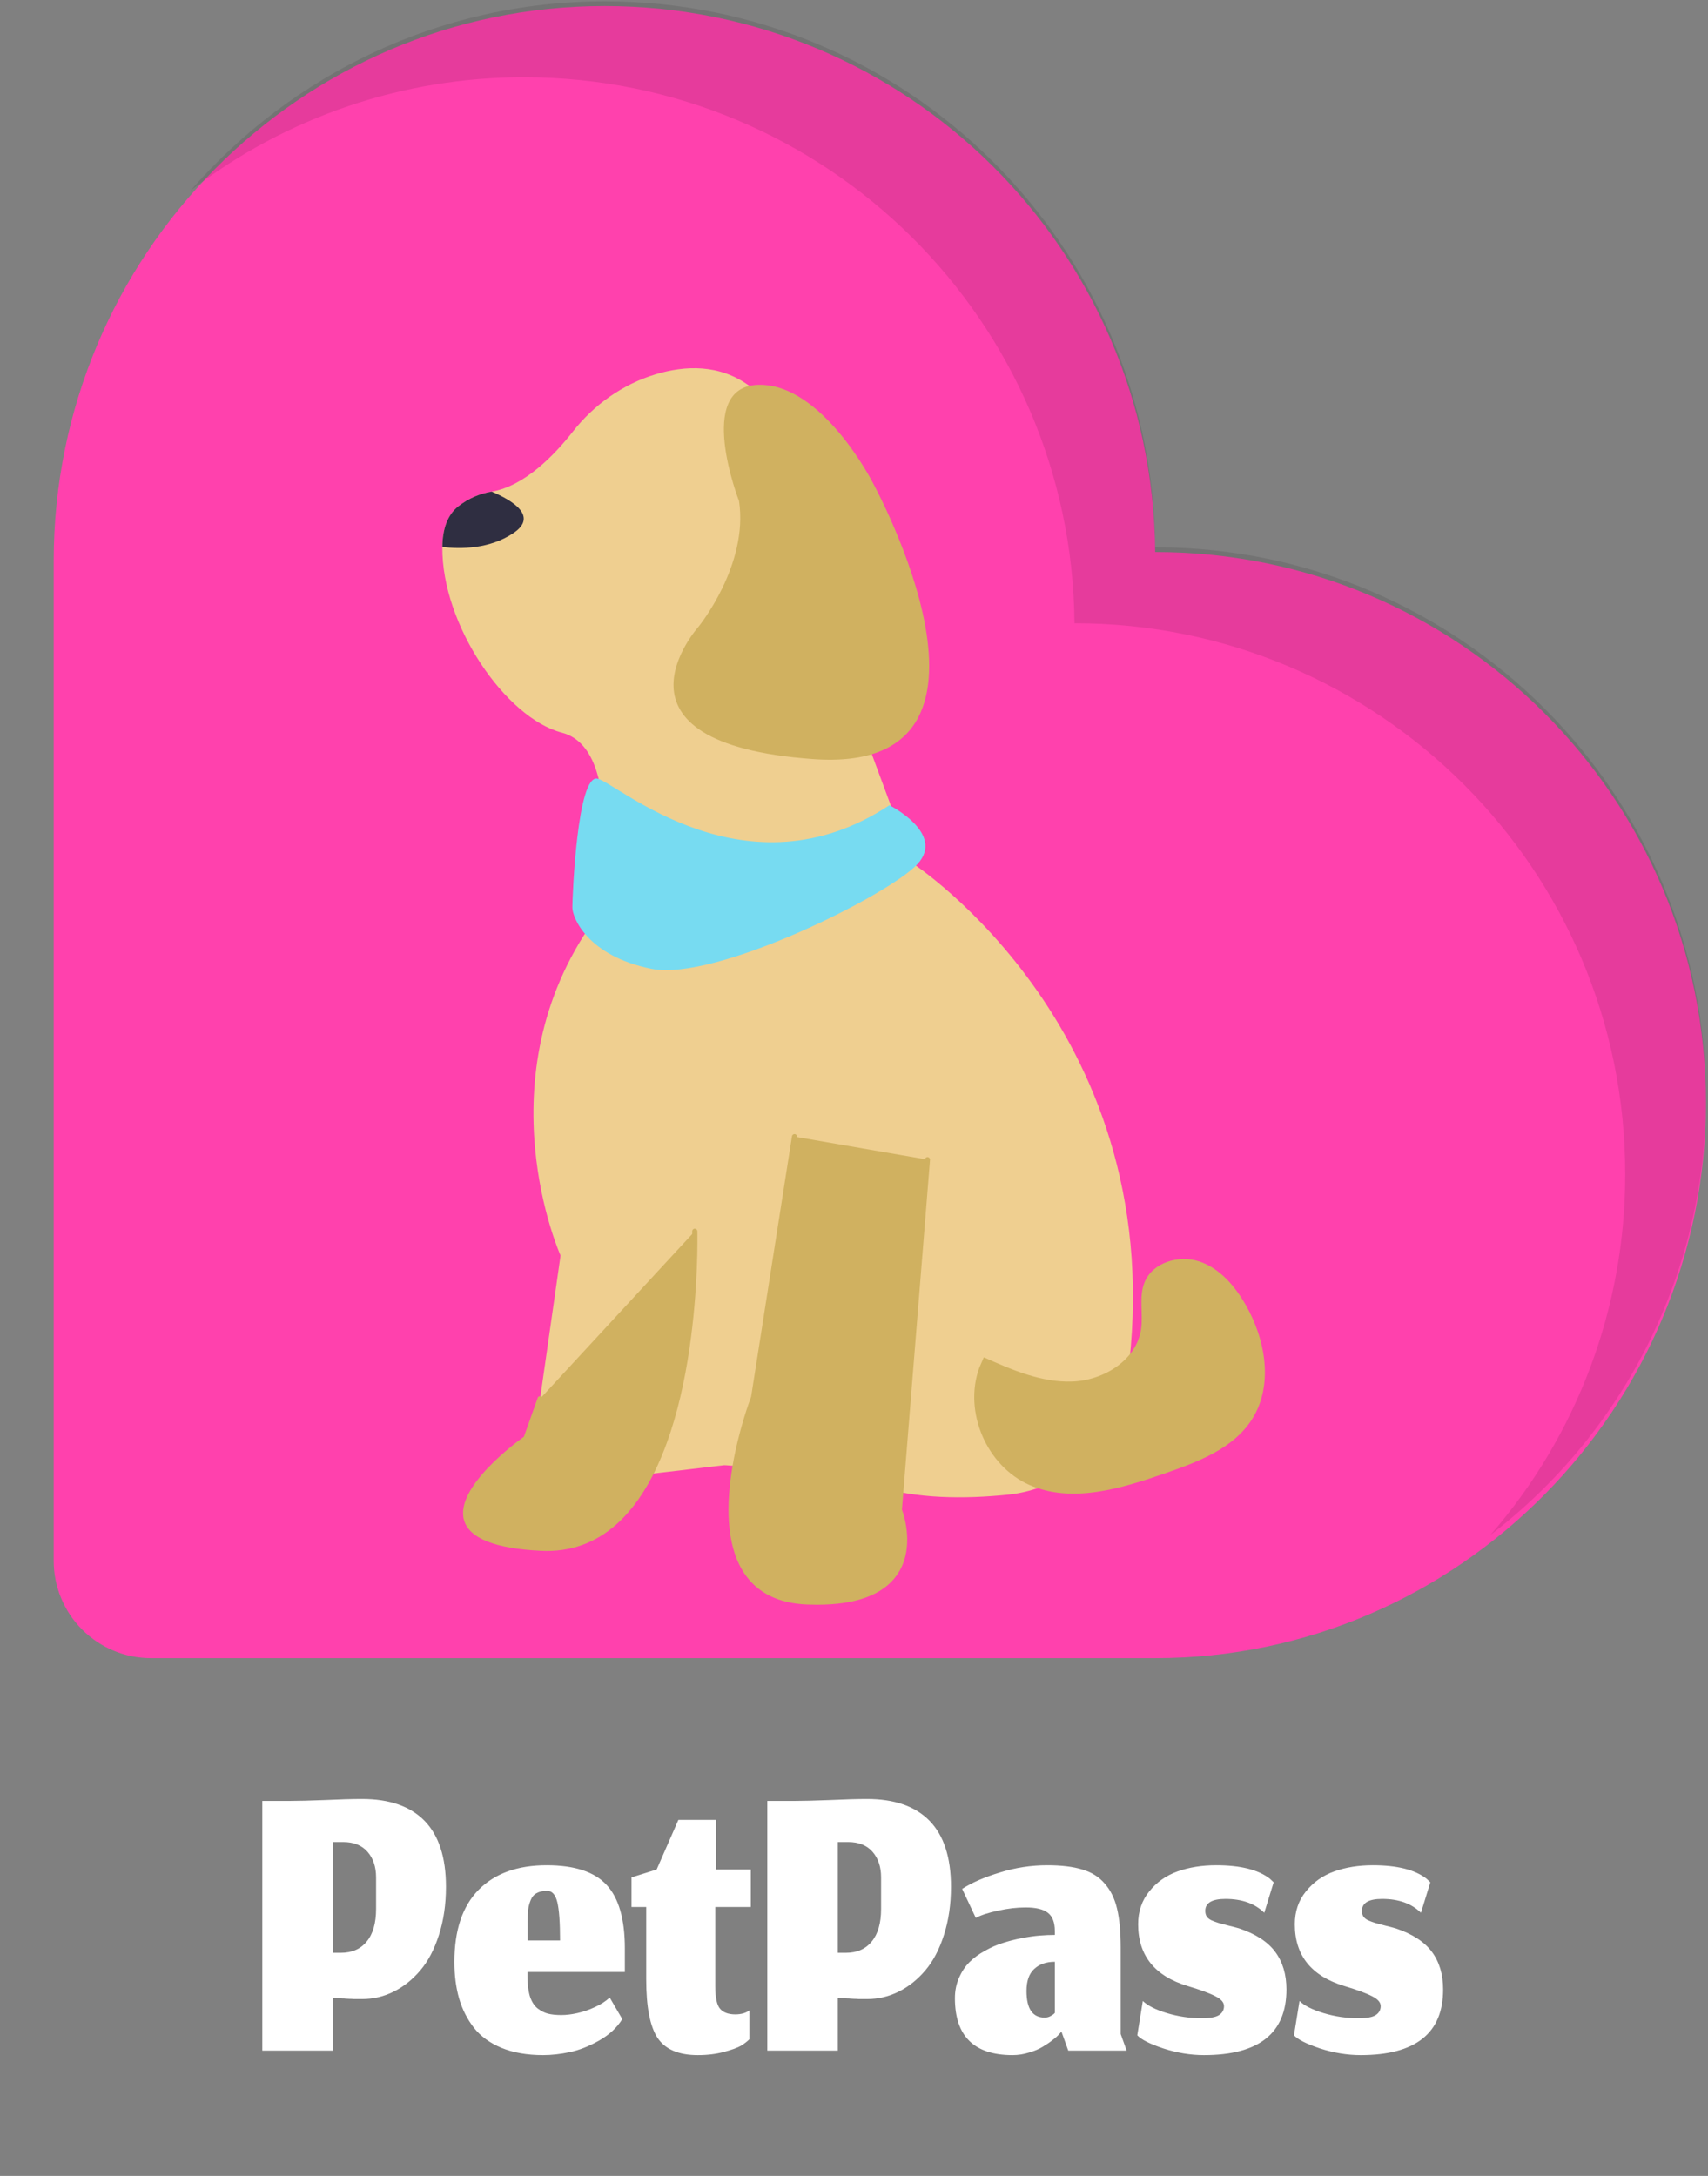 <svg width="668" height="851" viewBox="0 0 668 851" fill="none" xmlns="http://www.w3.org/2000/svg">
<rect x="0" y="0" width="668" height="851" fill="#808080" stroke="none"/>
<g clip-path="url(#clip0_1_35)">
<path d="M451.793 215.896C450.799 97.837 354.828 2.422 236.546 2.357C117.242 2.292 21.001 100.158 21.001 219.405V610.442C21.001 620.537 25.012 630.22 32.15 637.358C39.289 644.497 48.971 648.507 59.067 648.507H451.793C570.753 648.507 667.189 550.214 667.189 431.255C667.189 312.295 570.753 215.896 451.793 215.896Z" fill="#FF41AD"/>
<path opacity="0.1" d="M451.793 214.039C450.799 95.98 354.828 0.565 236.546 0.5C171.871 0.5 113.993 29.226 74.516 74.561C111.892 45.737 157.78 30.138 204.979 30.21C323.261 30.275 419.233 125.69 420.226 243.749C539.186 243.749 635.622 340.185 635.622 459.145C635.693 511.033 616.962 561.191 582.897 600.331C609.134 580.238 630.387 554.368 645.006 524.73C659.625 495.091 667.216 462.482 667.189 429.435C667.189 310.475 570.753 214.039 451.793 214.039Z" fill="black"/>
<path d="M215.733 582.535C220.733 606.535 249.233 577.035 249.233 577.035L283.233 573.035C283.233 573.035 304.733 573.535 318.733 584.535C332.733 595.535 342.233 581.035 342.233 581.035C358.006 586.292 377.33 586.271 394.066 584.587C418.182 582.161 437.512 563.547 440.826 539.537C459.523 404.095 356.733 337.535 356.733 337.535L326.733 256.535C326.733 256.535 336.233 233.035 339.233 212.035C342.233 191.035 320.233 171.035 293.233 151.035C281.421 142.285 267.885 142.914 256.396 146.39C243.507 150.289 232.264 158.308 223.956 168.906C217.074 177.686 205.269 190.121 192.293 192.275C187.803 193.015 183.373 194.795 179.233 198.035C174.953 201.385 173.063 206.975 173.003 213.925C172.683 244.285 197.753 280.835 219.733 286.535C246.733 293.535 232.233 360.035 232.233 360.035C188.233 422.035 219.233 491.035 219.233 491.035L211.233 547.035C211.233 547.035 210.733 558.535 215.733 582.535Z" fill="#EFCF90"/>
<path d="M362.733 453.535L351.733 590.535C351.733 590.535 366.733 628.535 315.733 626.535C264.733 624.535 294.733 546.535 294.733 546.535L310.733 444.535" fill="#D0B160"/>
<path d="M319.528 627.611C318.281 627.611 317.005 627.586 315.694 627.534C304.404 627.091 296.09 622.933 290.983 615.175C276.38 592.994 292.622 549.269 293.761 546.276L309.745 444.38C309.831 443.834 310.338 443.466 310.888 443.547C311.433 443.632 311.806 444.144 311.721 444.69L295.721 546.69C295.71 546.759 295.692 546.828 295.667 546.894C295.492 547.346 278.415 592.45 292.655 614.078C297.387 621.264 305.165 625.12 315.772 625.536C332.424 626.185 343.625 622.632 349.07 614.967C356.194 604.939 350.857 591.041 350.802 590.901C350.747 590.759 350.724 590.606 350.736 590.455L361.736 453.455C361.78 452.905 362.253 452.504 362.813 452.538C363.364 452.583 363.774 453.064 363.73 453.615L352.748 590.39C353.474 592.351 358.03 605.795 350.709 616.114C345.292 623.75 334.81 627.611 319.528 627.611Z" fill="#D0B160"/>
<path d="M271.733 481.535C271.733 481.535 274.733 608.535 211.733 605.535C148.733 602.535 205.733 562.535 205.733 562.535L211.233 547.035" fill="#D0B160"/>
<path d="M213.895 606.587C213.164 606.587 212.428 606.569 211.685 606.534C193.697 605.677 183.533 601.647 181.477 594.555C177.773 581.776 201.917 564.034 204.896 561.902L210.291 546.701C210.475 546.179 211.047 545.908 211.567 546.092C212.088 546.277 212.36 546.848 212.175 547.369L206.675 562.869C206.606 563.065 206.477 563.234 206.307 563.353C206.044 563.539 179.93 582.038 183.399 593.999C185.191 600.179 194.74 603.724 211.781 604.536C223.13 605.082 233.078 601.265 241.332 593.207C272.284 562.991 270.753 482.369 270.733 481.558C270.72 481.006 271.157 480.548 271.71 480.535C272.232 480.536 272.719 480.96 272.733 481.511C272.812 484.857 274.305 563.809 242.73 594.636C234.602 602.572 224.91 606.587 213.895 606.587Z" fill="#D0B160"/>
<path d="M173.003 213.925C180.183 214.785 191.423 214.745 200.733 208.535C210.703 201.885 200.353 195.685 192.293 192.275C187.803 193.015 183.373 194.795 179.233 198.035C174.953 201.385 173.063 206.975 173.003 213.925Z" fill="#2F2E41"/>
<path d="M289.031 195.944C289.031 195.944 271.582 151.127 296.574 150.5C321.566 149.873 341.306 188.71 341.306 188.71C341.306 188.71 404.034 303.053 318.093 296.887C232.151 290.721 273.219 245.076 273.219 245.076C273.219 245.076 292.821 220.977 289.031 195.944Z" fill="#D0B160"/>
<path d="M384.772 530.851C395.84 535.774 407.403 540.799 419.507 540.318C431.611 539.837 444.349 532.042 446.235 520.077C447.209 513.9 445.278 507.273 447.643 501.484C450.825 493.695 461.089 490.692 469.069 493.361C477.048 496.03 482.909 502.913 487.112 510.201C494.975 523.838 498.126 541.736 489.695 555.029C482.386 566.553 468.524 571.76 455.63 576.227C438.455 582.176 419.279 588.081 402.636 580.773C385.898 573.423 376.78 552.188 382.978 534.991" fill="#D0B160"/>
<path d="M347.847 314.921C347.847 314.921 369.847 325.921 358.847 337.921C347.847 349.921 279.847 383.921 254.847 378.921C229.847 373.921 223.847 358.921 223.847 354.921C223.847 350.921 225.733 302.535 233.733 304.535C241.733 306.535 291.847 351.921 347.847 314.921Z" fill="#77DBF1"/>
</g>
<path d="M130.167 802H102.583V704.333H113.583C116.528 704.333 120.972 704.222 126.917 704C132.861 703.722 137.75 703.583 141.583 703.583C152.361 703.583 160.528 706.444 166.083 712.167C171.639 717.889 174.417 726.472 174.417 737.917C174.417 744.806 173.5 751.083 171.667 756.75C169.889 762.361 167.472 766.972 164.417 770.583C161.361 774.194 157.889 776.972 154 778.917C150.111 780.861 146 781.833 141.667 781.833C141.111 781.833 140.528 781.833 139.917 781.833C139.361 781.833 138.833 781.833 138.333 781.833C137.889 781.778 137.333 781.75 136.667 781.75C136.056 781.694 135.556 781.667 135.167 781.667C134.833 781.611 134.333 781.583 133.667 781.583C133.056 781.528 132.639 781.5 132.417 781.5C132.194 781.5 131.778 781.472 131.167 781.417C130.556 781.361 130.222 781.333 130.167 781.333V802ZM147.083 734.25C147.083 730.139 145.972 726.806 143.75 724.25C141.528 721.694 138.333 720.417 134.167 720.417H130.167V763.75H133.25C137.639 763.75 141.028 762.278 143.417 759.333C145.861 756.389 147.083 752.139 147.083 746.583V734.25ZM219.042 758.917C219.042 751.861 218.681 746.861 217.958 743.917C217.236 740.972 215.903 739.5 213.958 739.5C212.292 739.5 210.931 739.806 209.875 740.417C208.819 740.972 208.042 741.889 207.542 743.167C207.042 744.389 206.708 745.667 206.542 747C206.431 748.278 206.375 749.917 206.375 751.917V758.917H219.042ZM212.375 803.75C206.153 803.75 200.736 802.806 196.125 800.917C191.569 799.028 187.958 796.389 185.292 793C182.681 789.611 180.764 785.806 179.542 781.583C178.319 777.306 177.708 772.556 177.708 767.333C177.708 754.889 180.875 745.472 187.208 739.083C193.542 732.694 202.403 729.5 213.792 729.5C224.736 729.5 232.569 732.083 237.292 737.25C242.014 742.361 244.375 750.611 244.375 762V771.25H206.292V772.833C206.292 776.111 206.625 778.806 207.292 780.917C208.014 783.028 209.042 784.583 210.375 785.583C211.708 786.583 213.069 787.25 214.458 787.583C215.847 787.917 217.542 788.083 219.542 788.083C221.486 788.083 223.569 787.833 225.792 787.333C228.069 786.833 230.347 786.056 232.625 785C234.958 783.944 236.903 782.694 238.458 781.25L243.375 789.667C241.319 793 238.292 795.806 234.292 798.083C230.347 800.306 226.542 801.806 222.875 802.583C219.208 803.361 215.708 803.75 212.375 803.75ZM272.902 803.75C265.402 803.75 260.152 801.5 257.152 797C254.208 792.5 252.736 784.889 252.736 774.167V745.833H246.986V734.25L256.819 731.167L265.319 711.75H279.986V731.167H293.652V745.833H279.736V776.833C279.736 781.278 280.375 784.222 281.652 785.667C282.93 787.111 284.902 787.833 287.569 787.833C288.736 787.833 289.791 787.694 290.736 787.417C291.68 787.139 292.458 786.75 293.069 786.25V797.583C292.236 798.417 291.152 799.25 289.819 800.083C288.486 800.861 286.263 801.667 283.152 802.5C280.097 803.333 276.68 803.75 272.902 803.75ZM327.676 802H300.093V704.333H311.093C314.038 704.333 318.482 704.222 324.426 704C330.371 703.722 335.26 703.583 339.093 703.583C349.871 703.583 358.038 706.444 363.593 712.167C369.149 717.889 371.926 726.472 371.926 737.917C371.926 744.806 371.01 751.083 369.176 756.75C367.399 762.361 364.982 766.972 361.926 770.583C358.871 774.194 355.399 776.972 351.51 778.917C347.621 780.861 343.51 781.833 339.176 781.833C338.621 781.833 338.038 781.833 337.426 781.833C336.871 781.833 336.343 781.833 335.843 781.833C335.399 781.778 334.843 781.75 334.176 781.75C333.565 781.694 333.065 781.667 332.676 781.667C332.343 781.611 331.843 781.583 331.176 781.583C330.565 781.528 330.149 781.5 329.926 781.5C329.704 781.5 329.288 781.472 328.676 781.417C328.065 781.361 327.732 781.333 327.676 781.333V802ZM344.593 734.25C344.593 730.139 343.482 726.806 341.26 724.25C339.038 721.694 335.843 720.417 331.676 720.417H327.676V763.75H330.76C335.149 763.75 338.538 762.278 340.926 759.333C343.371 756.389 344.593 752.139 344.593 746.583V734.25ZM415.135 794.583L414.301 795.5C413.746 796.167 412.885 796.944 411.718 797.833C410.607 798.722 409.301 799.611 407.801 800.5C406.357 801.389 404.579 802.139 402.468 802.75C400.357 803.417 398.19 803.75 395.968 803.75C380.968 803.75 373.468 796.333 373.468 781.5C373.468 778.611 373.996 775.972 375.051 773.583C376.107 771.139 377.468 769.083 379.135 767.417C380.801 765.75 382.801 764.278 385.135 763C387.468 761.667 389.801 760.639 392.135 759.917C394.524 759.139 397.024 758.5 399.635 758C402.246 757.5 404.579 757.167 406.635 757C408.69 756.833 410.663 756.75 412.551 756.75V755.25C412.551 751.861 411.635 749.472 409.801 748.083C408.024 746.694 405.135 746 401.135 746C397.69 746 394.107 746.417 390.385 747.25C386.663 748.028 383.746 748.972 381.635 750.083L376.301 738.75C380.079 736.306 384.996 734.167 391.051 732.333C397.107 730.444 403.274 729.5 409.551 729.5C415.107 729.5 419.69 730.056 423.301 731.167C426.913 732.222 429.829 734.056 432.051 736.667C434.329 739.222 435.94 742.5 436.885 746.5C437.829 750.444 438.301 755.472 438.301 761.583V795.5L440.635 802H417.801L415.135 794.583ZM408.551 789.083C409.274 789.083 409.94 788.944 410.551 788.667C411.218 788.333 411.718 788.028 412.051 787.75C412.385 787.417 412.551 787.25 412.551 787.25V767.25C409.163 767.25 406.468 768.194 404.468 770.083C402.468 771.917 401.468 774.778 401.468 778.667C401.468 785.611 403.829 789.083 408.551 789.083ZM470.876 803.75C465.653 803.75 460.376 802.889 455.042 801.167C449.709 799.389 446.292 797.667 444.792 796L446.959 782.583C448.848 784.417 451.987 786 456.376 787.333C460.82 788.667 465.348 789.333 469.959 789.333C473.292 789.333 475.57 788.917 476.792 788.083C478.07 787.25 478.709 786.083 478.709 784.583C478.709 783.139 477.598 781.861 475.376 780.75C473.153 779.583 469.542 778.25 464.542 776.75C451.598 772.861 445.126 764.806 445.126 752.583C445.126 747.583 446.57 743.306 449.459 739.75C452.348 736.139 456.042 733.528 460.542 731.917C465.042 730.306 470.07 729.5 475.626 729.5C485.126 729.5 492.126 731.25 496.626 734.75C497.626 735.694 498.126 736.167 498.126 736.167L494.459 748.083C490.792 744.472 485.737 742.667 479.292 742.667C474.015 742.667 471.376 744.222 471.376 747.333C471.376 748.222 471.57 748.972 471.959 749.583C472.348 750.139 472.987 750.639 473.876 751.083C474.82 751.472 475.737 751.806 476.626 752.083C477.515 752.306 478.765 752.639 480.376 753.083C481.987 753.472 483.376 753.833 484.542 754.167C491.042 756.333 495.765 759.389 498.709 763.333C501.653 767.278 503.126 772.194 503.126 778.083C503.126 795.194 492.376 803.75 470.876 803.75ZM532.155 803.75C526.933 803.75 521.655 802.889 516.322 801.167C510.988 799.389 507.572 797.667 506.072 796L508.238 782.583C510.127 784.417 513.266 786 517.655 787.333C522.099 788.667 526.627 789.333 531.238 789.333C534.572 789.333 536.849 788.917 538.072 788.083C539.349 787.25 539.988 786.083 539.988 784.583C539.988 783.139 538.877 781.861 536.655 780.75C534.433 779.583 530.822 778.25 525.822 776.75C512.877 772.861 506.405 764.806 506.405 752.583C506.405 747.583 507.849 743.306 510.738 739.75C513.627 736.139 517.322 733.528 521.822 731.917C526.322 730.306 531.349 729.5 536.905 729.5C546.405 729.5 553.405 731.25 557.905 734.75C558.905 735.694 559.405 736.167 559.405 736.167L555.738 748.083C552.072 744.472 547.016 742.667 540.572 742.667C535.294 742.667 532.655 744.222 532.655 747.333C532.655 748.222 532.849 748.972 533.238 749.583C533.627 750.139 534.266 750.639 535.155 751.083C536.099 751.472 537.016 751.806 537.905 752.083C538.794 752.306 540.044 752.639 541.655 753.083C543.266 753.472 544.655 753.833 545.822 754.167C552.322 756.333 557.044 759.389 559.988 763.333C562.933 767.278 564.405 772.194 564.405 778.083C564.405 795.194 553.655 803.75 532.155 803.75Z" fill="white"/>
<defs>
<clipPath id="clip0_1_35">
<rect width="667.189" height="648.099" fill="white" transform="translate(0 0.5)"/>
</clipPath>
</defs>
</svg>
